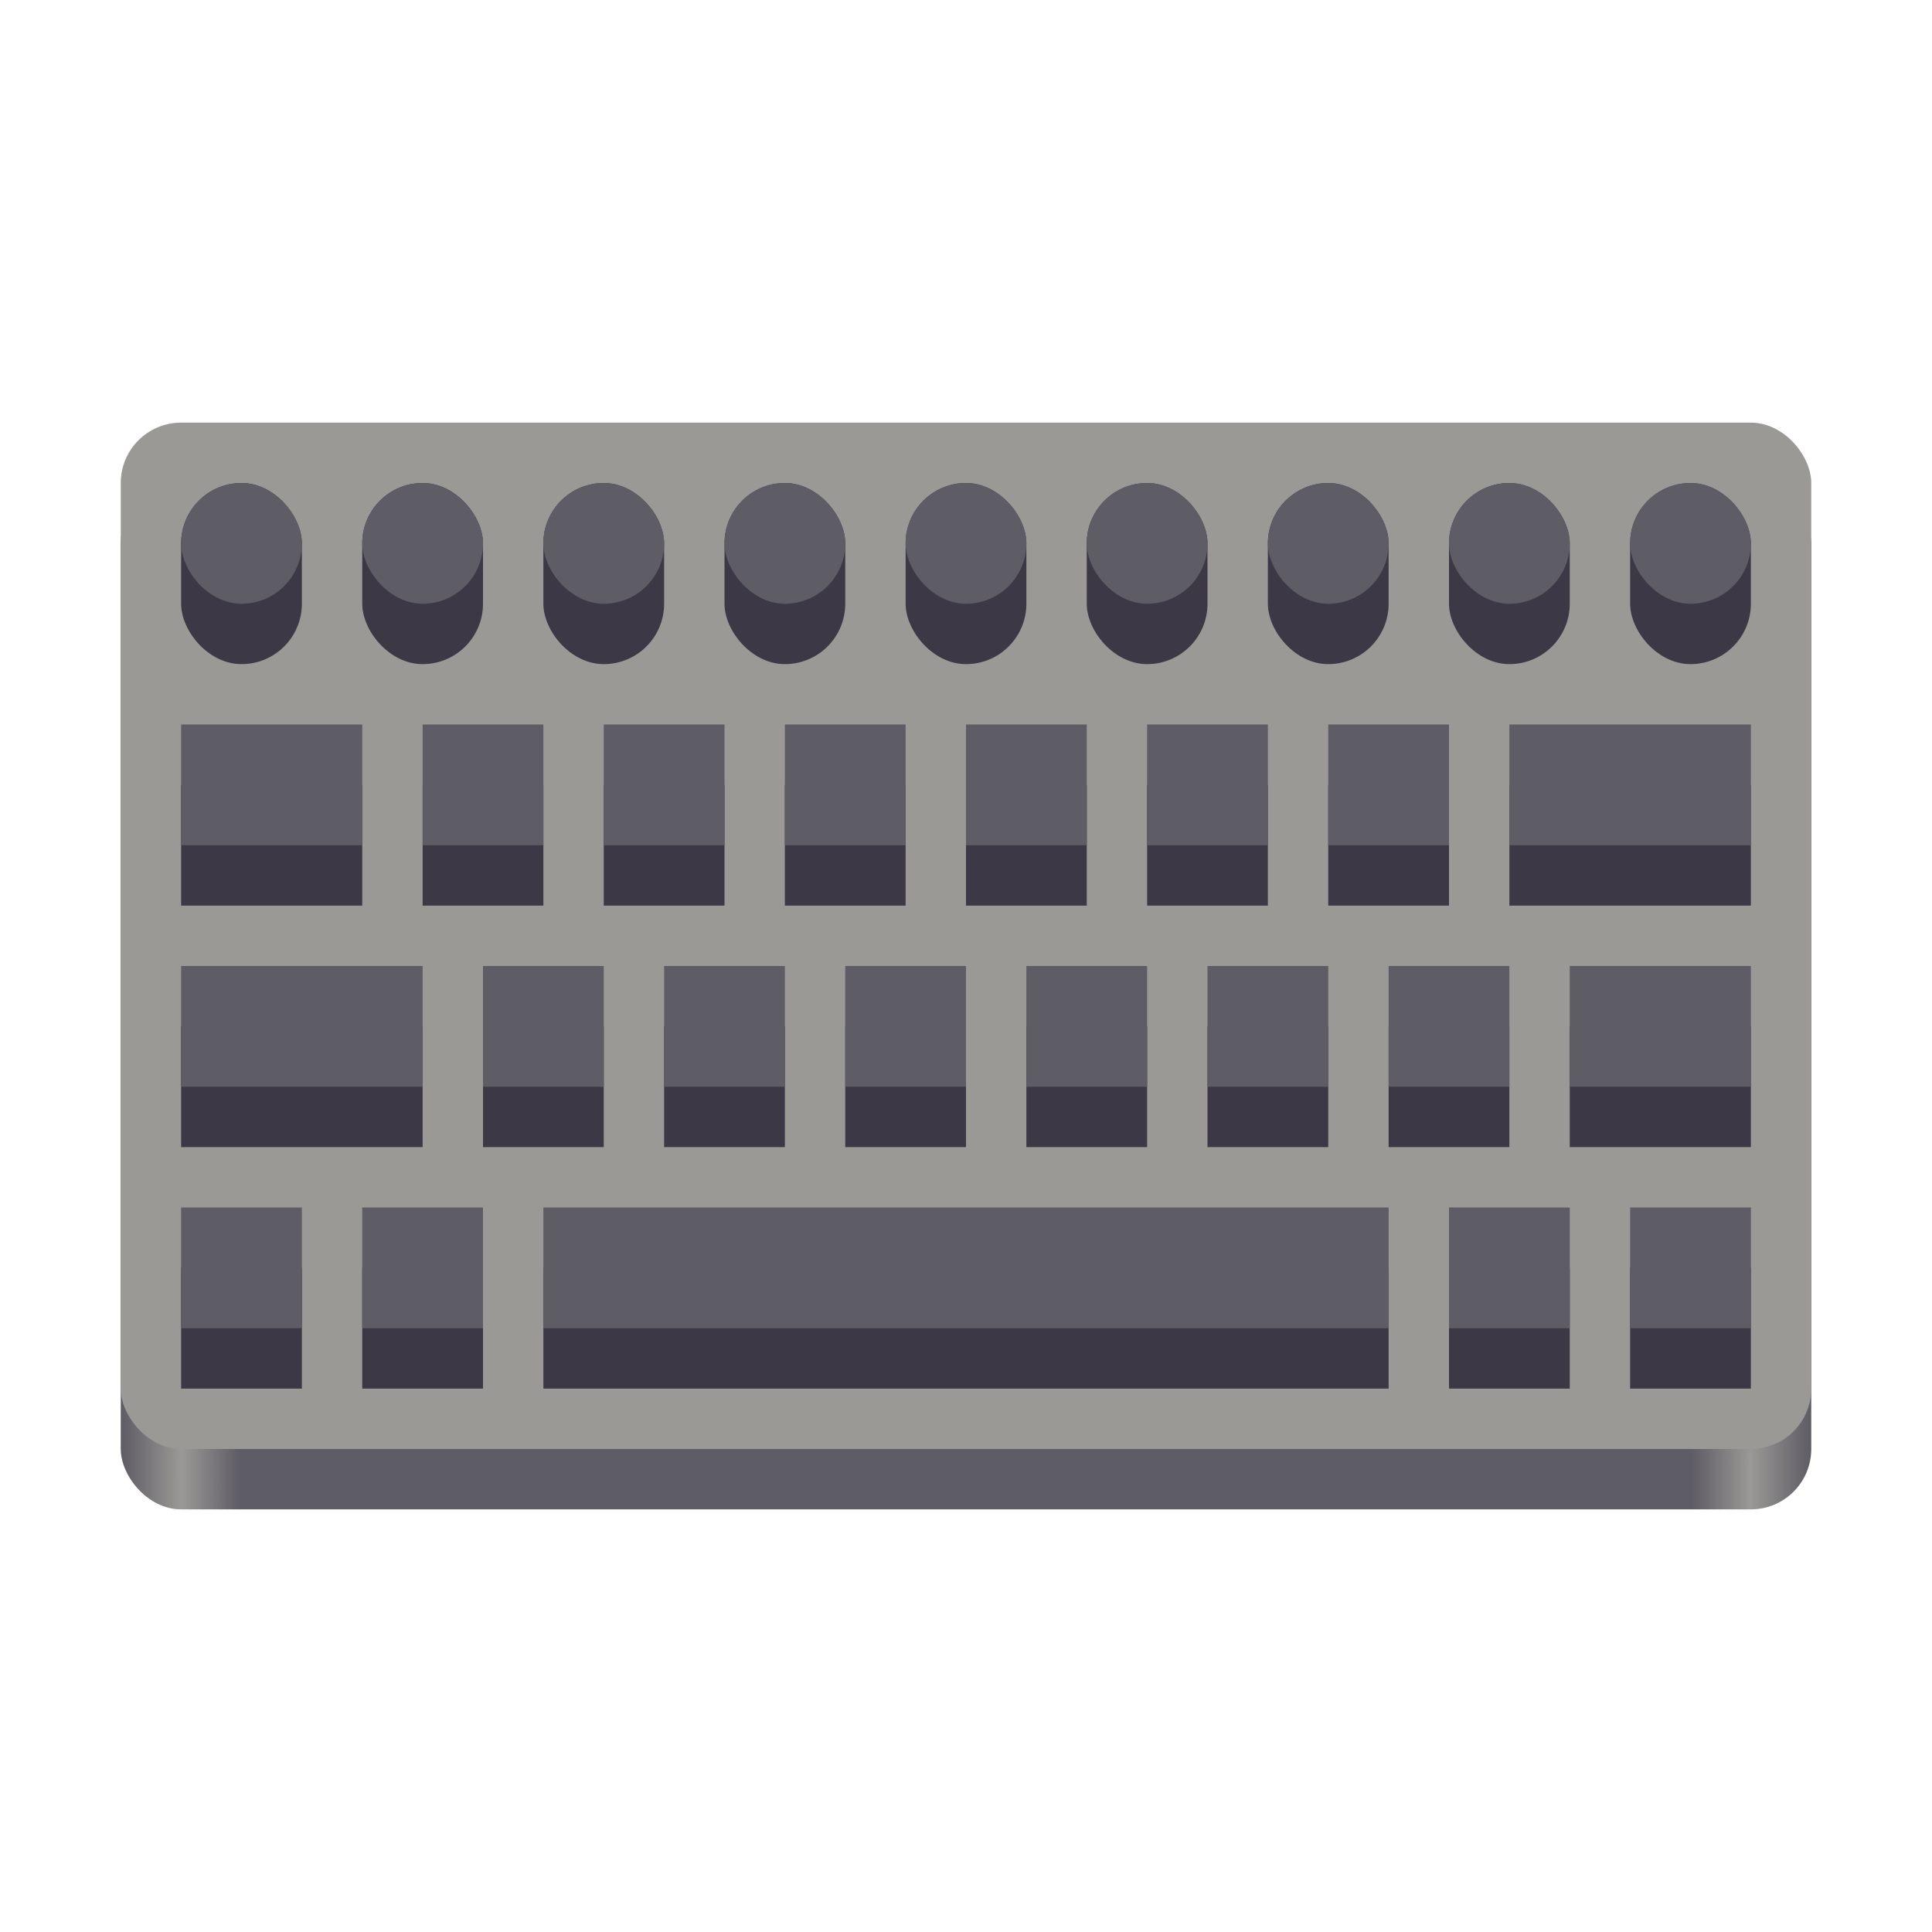 <?xml version="1.0" encoding="UTF-8" standalone="no"?>
<svg
   xmlns:dc="http://purl.org/dc/elements/1.1/"
   xmlns:cc="http://creativecommons.org/ns#"
   xmlns:rdf="http://www.w3.org/1999/02/22-rdf-syntax-ns#"
   xmlns:svg="http://www.w3.org/2000/svg"
   xmlns="http://www.w3.org/2000/svg"
   height="128"
   width="128"
   id="svg145"
   viewBox="0 0 128 128"
   version="1.1">
  <defs
     id="defs15">
    <linearGradient
       gradientUnits="userSpaceOnUse"
       gradientTransform="translate(0,-2)"
       y2="17"
       y1="17"
       x2="60"
       x1="4"
       id="a">
      <stop
         id="stop2"
         offset="0"
         stop-color="#5e5c64" />
      <stop
         id="stop4"
         offset=".036"
         stop-color="#9a9996" />
      <stop
         id="stop6"
         offset=".071"
         stop-color="#5e5c64" />
      <stop
         id="stop8"
         offset=".929"
         stop-color="#5e5c64" />
      <stop
         id="stop10"
         offset=".964"
         stop-color="#9a9996" />
      <stop
         id="stop12"
         offset="1"
         stop-color="#5e5c64" />
    </linearGradient>
  </defs>
  <g
     id="g143"
     transform="matrix(2,0,0,2,0,34)">
    <rect
       style="fill:url(#a)"
       id="rect19"
       ry="2"
       height="34"
       width="56"
       y="-1"
       x="4" />
    <rect
       style="fill:#9a9996"
       id="rect21"
       ry="2"
       height="34"
       width="56"
       y="-3"
       x="4" />
    <rect
       style="fill:#3d3846"
       id="rect23"
       ry="2"
       height="6"
       width="4"
       y="-1"
       x="6" />
    <rect
       style="fill:#5e5c64"
       id="rect25"
       ry="2"
       height="4"
       width="4"
       y="-1"
       x="6" />
    <rect
       style="fill:#3d3846"
       id="rect27"
       height="4"
       width="6"
       y="9"
       x="6" />
    <rect
       style="fill:#5e5c64"
       id="rect29"
       height="4"
       width="6"
       y="7"
       x="6" />
    <rect
       style="fill:#3d3846"
       id="rect31"
       height="4"
       width="8"
       y="17"
       x="6" />
    <rect
       style="fill:#5e5c64"
       id="rect33"
       height="4"
       width="8"
       y="15"
       x="6" />
    <rect
       style="fill:#3d3846"
       id="rect35"
       height="4"
       width="4"
       y="25"
       x="6" />
    <rect
       style="fill:#5e5c64"
       id="rect37"
       height="4"
       width="4"
       y="23"
       x="6" />
    <rect
       style="fill:#3d3846"
       id="rect39"
       height="4"
       width="4"
       y="25"
       x="12" />
    <rect
       style="fill:#5e5c64"
       id="rect41"
       height="4"
       width="4"
       y="23"
       x="12" />
    <rect
       style="fill:#3d3846"
       id="rect43"
       height="4"
       width="28"
       y="25"
       x="18" />
    <rect
       style="fill:#5e5c64"
       id="rect45"
       height="4"
       width="28"
       y="23"
       x="18" />
    <rect
       style="fill:#3d3846"
       id="rect47"
       height="4"
       width="4"
       y="25"
       x="48" />
    <rect
       style="fill:#5e5c64"
       id="rect49"
       height="4"
       width="4"
       y="23"
       x="48" />
    <rect
       style="fill:#3d3846"
       id="rect51"
       height="4"
       width="4"
       y="25"
       x="54" />
    <rect
       style="fill:#5e5c64"
       id="rect53"
       height="4"
       width="4"
       y="23"
       x="54" />
    <rect
       style="fill:#3d3846"
       id="rect55"
       height="4"
       width="4"
       y="9"
       x="14" />
    <rect
       style="fill:#5e5c64"
       id="rect57"
       height="4"
       width="4"
       y="7"
       x="14" />
    <rect
       style="fill:#3d3846"
       id="rect59"
       height="4"
       width="4"
       y="9"
       x="20" />
    <rect
       style="fill:#5e5c64"
       id="rect61"
       height="4"
       width="4"
       y="7"
       x="20" />
    <rect
       style="fill:#3d3846"
       id="rect63"
       height="4"
       width="4"
       y="9"
       x="26" />
    <rect
       style="fill:#5e5c64"
       id="rect65"
       height="4"
       width="4"
       y="7"
       x="26" />
    <rect
       style="fill:#3d3846"
       id="rect67"
       height="4"
       width="4"
       y="9"
       x="32" />
    <rect
       style="fill:#5e5c64"
       id="rect69"
       height="4"
       width="4"
       y="7"
       x="32" />
    <rect
       style="fill:#3d3846"
       id="rect71"
       height="4"
       width="4"
       y="9"
       x="38" />
    <rect
       style="fill:#5e5c64"
       id="rect73"
       height="4"
       width="4"
       y="7"
       x="38" />
    <rect
       style="fill:#3d3846"
       id="rect75"
       height="4"
       width="4"
       y="9"
       x="44" />
    <rect
       style="fill:#5e5c64"
       id="rect77"
       height="4"
       width="4"
       y="7"
       x="44" />
    <rect
       style="fill:#3d3846"
       id="rect79"
       height="4"
       width="4"
       y="17"
       x="16" />
    <rect
       style="fill:#5e5c64"
       id="rect81"
       height="4"
       width="4"
       y="15"
       x="16" />
    <rect
       style="fill:#3d3846"
       id="rect83"
       height="4"
       width="4"
       y="17"
       x="22" />
    <rect
       style="fill:#5e5c64"
       id="rect85"
       height="4"
       width="4"
       y="15"
       x="22" />
    <rect
       style="fill:#3d3846"
       id="rect87"
       height="4"
       width="4"
       y="17"
       x="28" />
    <rect
       style="fill:#5e5c64"
       id="rect89"
       height="4"
       width="4"
       y="15"
       x="28" />
    <rect
       style="fill:#3d3846"
       id="rect91"
       height="4"
       width="4"
       y="17"
       x="34" />
    <rect
       style="fill:#5e5c64"
       id="rect93"
       height="4"
       width="4"
       y="15"
       x="34" />
    <rect
       style="fill:#3d3846"
       id="rect95"
       height="4"
       width="4"
       y="17"
       x="40" />
    <rect
       style="fill:#5e5c64"
       id="rect97"
       height="4"
       width="4"
       y="15"
       x="40" />
    <rect
       style="fill:#3d3846"
       id="rect99"
       height="4"
       width="4"
       y="17"
       x="46" />
    <rect
       style="fill:#5e5c64"
       id="rect101"
       height="4"
       width="4"
       y="15"
       x="46" />
    <rect
       style="fill:#3d3846"
       id="rect103"
       height="4"
       width="8"
       y="9"
       x="50" />
    <rect
       style="fill:#5e5c64"
       id="rect105"
       height="4"
       width="8"
       y="7"
       x="50" />
    <rect
       style="fill:#3d3846"
       id="rect107"
       height="4"
       width="6"
       y="17"
       x="52" />
    <rect
       style="fill:#5e5c64"
       id="rect109"
       height="4"
       width="6"
       y="15"
       x="52" />
    <rect
       style="fill:#3d3846"
       id="rect111"
       ry="2"
       height="6"
       width="4"
       y="-1"
       x="12" />
    <rect
       style="fill:#5e5c64"
       id="rect113"
       ry="2"
       height="4"
       width="4"
       y="-1"
       x="12" />
    <rect
       style="fill:#3d3846"
       id="rect115"
       ry="2"
       height="6"
       width="4"
       y="-1"
       x="18" />
    <rect
       style="fill:#5e5c64"
       id="rect117"
       ry="2"
       height="4"
       width="4"
       y="-1"
       x="18" />
    <rect
       style="fill:#3d3846"
       id="rect119"
       ry="2"
       height="6"
       width="4"
       y="-1"
       x="24" />
    <rect
       style="fill:#5e5c64"
       id="rect121"
       ry="2"
       height="4"
       width="4"
       y="-1"
       x="24" />
    <rect
       style="fill:#3d3846"
       id="rect123"
       ry="2"
       height="6"
       width="4"
       y="-1"
       x="30" />
    <rect
       style="fill:#5e5c64"
       id="rect125"
       ry="2"
       height="4"
       width="4"
       y="-1"
       x="30" />
    <rect
       style="fill:#3d3846"
       id="rect127"
       ry="2"
       height="6"
       width="4"
       y="-1"
       x="36" />
    <rect
       style="fill:#5e5c64"
       id="rect129"
       ry="2"
       height="4"
       width="4"
       y="-1"
       x="36" />
    <rect
       style="fill:#3d3846"
       id="rect131"
       ry="2"
       height="6"
       width="4"
       y="-1"
       x="42" />
    <rect
       style="fill:#5e5c64"
       id="rect133"
       ry="2"
       height="4"
       width="4"
       y="-1"
       x="42" />
    <rect
       style="fill:#3d3846"
       id="rect135"
       ry="2"
       height="6"
       width="4"
       y="-1"
       x="48" />
    <rect
       style="fill:#5e5c64"
       id="rect137"
       ry="2"
       height="4"
       width="4"
       y="-1"
       x="48" />
    <rect
       style="fill:#3d3846"
       id="rect139"
       ry="2"
       height="6"
       width="4"
       y="-1"
       x="54" />
    <rect
       style="fill:#5e5c64"
       id="rect141"
       ry="2"
       height="4"
       width="4"
       y="-1"
       x="54" />
  </g>
</svg>

